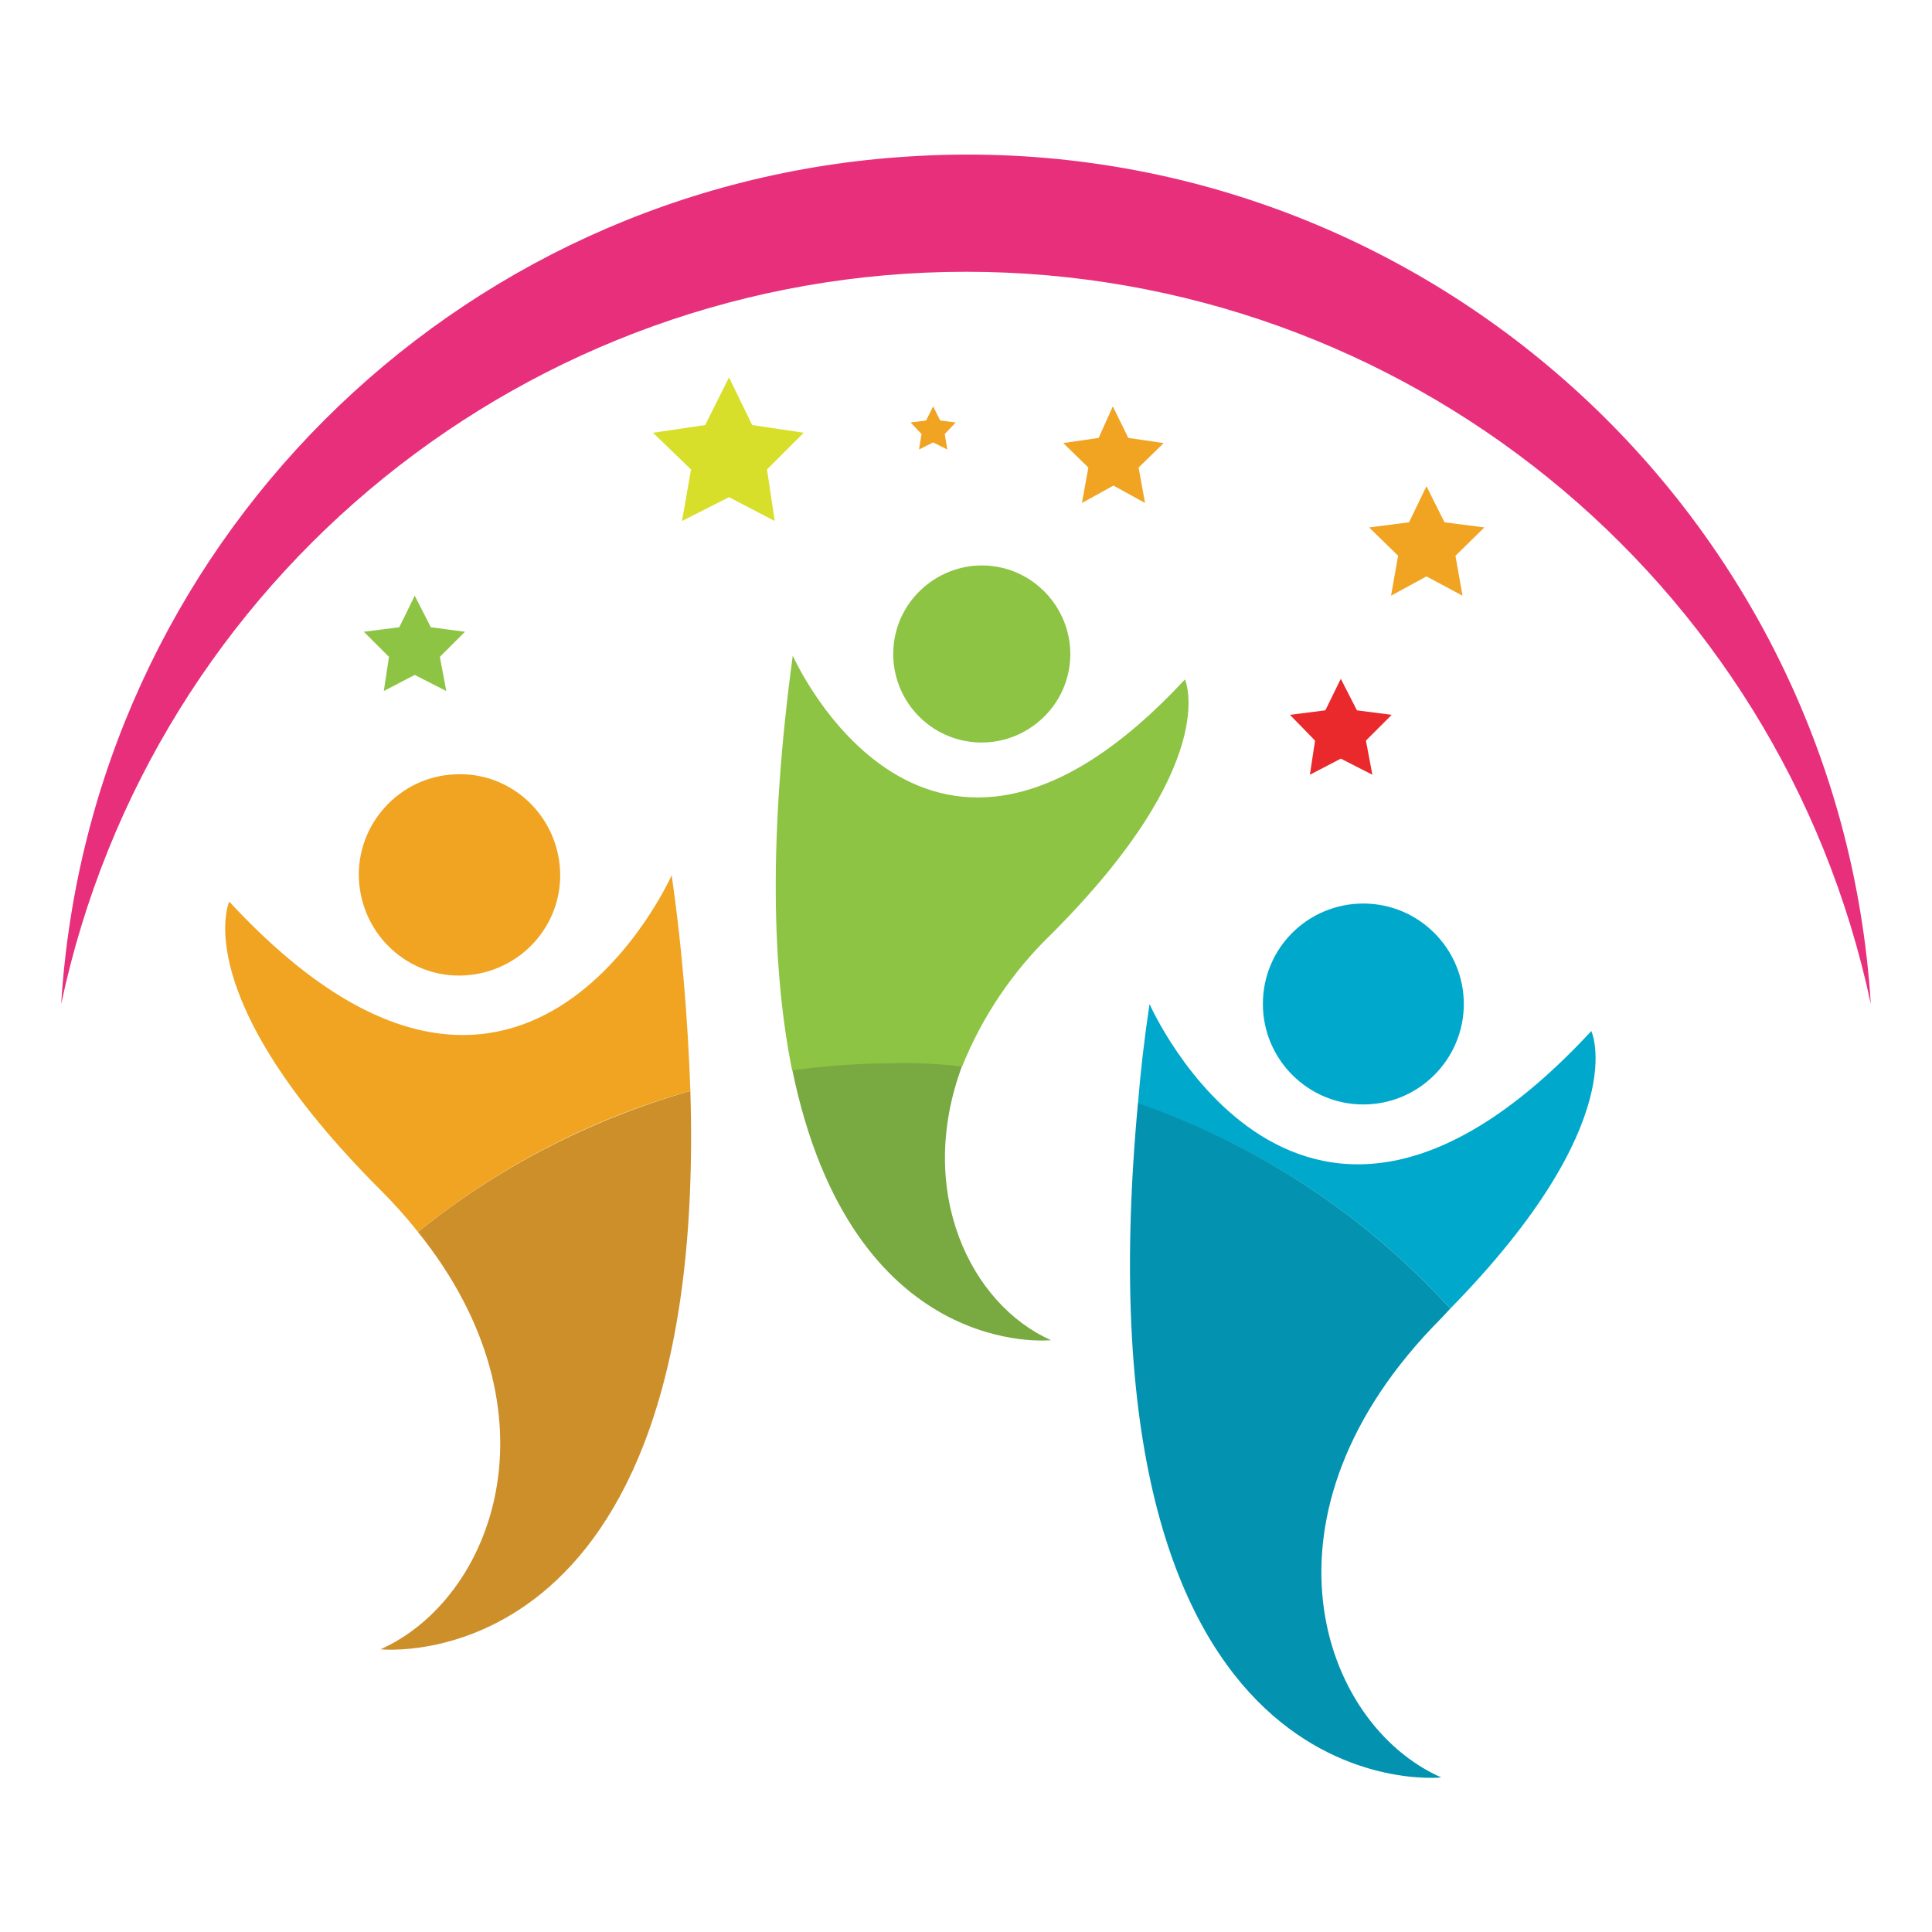<?xml version="1.0" encoding="utf-8"?>
<!-- Generator: Adobe Illustrator 24.0.1, SVG Export Plug-In . SVG Version: 6.00 Build 0)  -->
<svg version="1.1" id="Layer_1" xmlns="http://www.w3.org/2000/svg" xmlns:xlink="http://www.w3.org/1999/xlink" x="0px" y="0px"
	 viewBox="0 0 300 300" style="enable-background:new 0 0 300 300;" xml:space="preserve">
<style type="text/css">
	.st0{fill:#00A9CB;}
	.st1{fill:#79AA41;}
	.st2{fill:#CD8F2A;}
	.st3{fill:#0393B0;}
	.st4{fill:#E82F7B;}
	.st5{fill:#D7DF2A;}
	.st6{fill:#8DC443;}
	.st7{fill:#E9292B;}
	.st8{fill:#F0A422;}
</style>
<g>
	<title>1</title>
	<g>
		<path class="st0" d="M211.7,140.3c8.6,0,15.6,7,15.6,15.6c0,8.6-7,15.6-15.6,15.6c-8.6,0-15.6-7-15.6-15.6
			C196.1,147.2,203.1,140.3,211.7,140.3z M225.2,203.2c28.5-29.1,21.9-43.1,21.9-43.1c-45.3,48.9-68.6-4.2-68.6-4.2
			c-0.8,5.3-1.4,10.5-1.8,15.5C195.3,177.7,212,188.7,225.2,203.2z"/>
		<path class="st1" d="M163.2,208.1c-12.4-5.5-21.1-23-13.8-42.6c-3.5-0.4-7.1-0.6-10.7-0.6c-5.3,0-10.5,0.4-15.7,1.1
			C132.3,211.5,163.2,208.1,163.2,208.1z"/>
		<path class="st2" d="M59.1,256.1c0,0,50.9,5.5,48.1-86.7c-15.4,4.4-29.8,11.8-42.3,21.9C87.6,219.5,76.5,248.3,59.1,256.1z"/>
		<path class="st3" d="M223.8,276c-18.8-8.3-30.2-41,0-71.3l1.4-1.5c-13.2-14.5-29.9-25.5-48.5-31.9
			C166.4,282.2,223.8,276,223.8,276z"/>
		<path class="st4" d="M150,42.2c67.8,0,126.4,47.4,140.5,113.7c-4.9-77.6-71.8-136.6-149.4-131.6C70.3,28.7,13.9,85.1,9.5,155.9
			C23.6,89.6,82.2,42.2,150,42.2z"/>
		<polygon class="st5" points="113.2,58.6 116.8,66 124.8,67.2 119.1,72.9 120.3,80.9 113.2,77.2 105.9,80.9 107.3,72.9 101.4,67.2 
			109.5,66 		"/>
		<path class="st6" d="M138.8,99.9c0.9-7.5,7.8-12.9,15.3-12c7.5,0.9,12.9,7.8,12,15.3c-0.9,7.5-7.8,12.9-15.3,12
			S137.9,107.5,138.8,99.9z M149.4,165.6c3.1-7.7,7.8-14.7,13.8-20.5c26.7-26.7,20.8-39.6,20.8-39.6c-40.2,43.3-60.9-3.7-60.9-3.7
			c-3.8,28.2-3.2,49-0.1,64.4c5.2-0.7,10.5-1.1,15.7-1.1C142.3,165,145.9,165.2,149.4,165.6z M64.4,92.5l2.5,4.9l5.3,0.7l-3.9,3.9
			l1,5.3l-4.9-2.5l-4.8,2.5l0.8-5.3l-3.9-3.9l5.5-0.7L64.4,92.5z"/>
		<polygon class="st7" points="208.2,105.4 210.7,110.3 216.1,111 212.1,115 213.1,120.3 208.2,117.8 203.4,120.3 204.2,115 
			200.3,111 205.8,110.3 		"/>
		<path class="st8" d="M69.8,120.3c8.6-0.9,16.2,5.4,17.1,14c0.9,8.6-5.4,16.2-14,17.1s-16.2-5.4-17.1-14S61.3,121.1,69.8,120.3z
			 M104.3,135.9c0,0-23.5,53-68.7,4.1c0,0-6.7,14.6,23.5,44.8c2,2,4,4.2,5.8,6.5c12.5-10.1,26.9-17.6,42.3-21.9
			C106.8,158.2,105.9,147,104.3,135.9z M172.8,63.1l2.4,4.9l5.5,0.8l-3.9,3.8l1,5.5l-4.9-2.7l-4.9,2.7l1-5.5l-3.9-3.8l5.5-0.8
			L172.8,63.1z M221.5,75.5l2.8,5.6l6.2,0.8l-4.5,4.4l1.1,6.2l-5.6-3l-5.5,3l1.1-6.2l-4.5-4.4l6.2-0.8L221.5,75.5z M144.9,63.1
			l1.1,2.2l2.4,0.3l-1.7,1.8l0.4,2.4l-2.2-1.1l-2.2,1.1l0.4-2.4l-1.7-1.8l2.4-0.3L144.9,63.1z"/>
	</g>
</g>
</svg>
